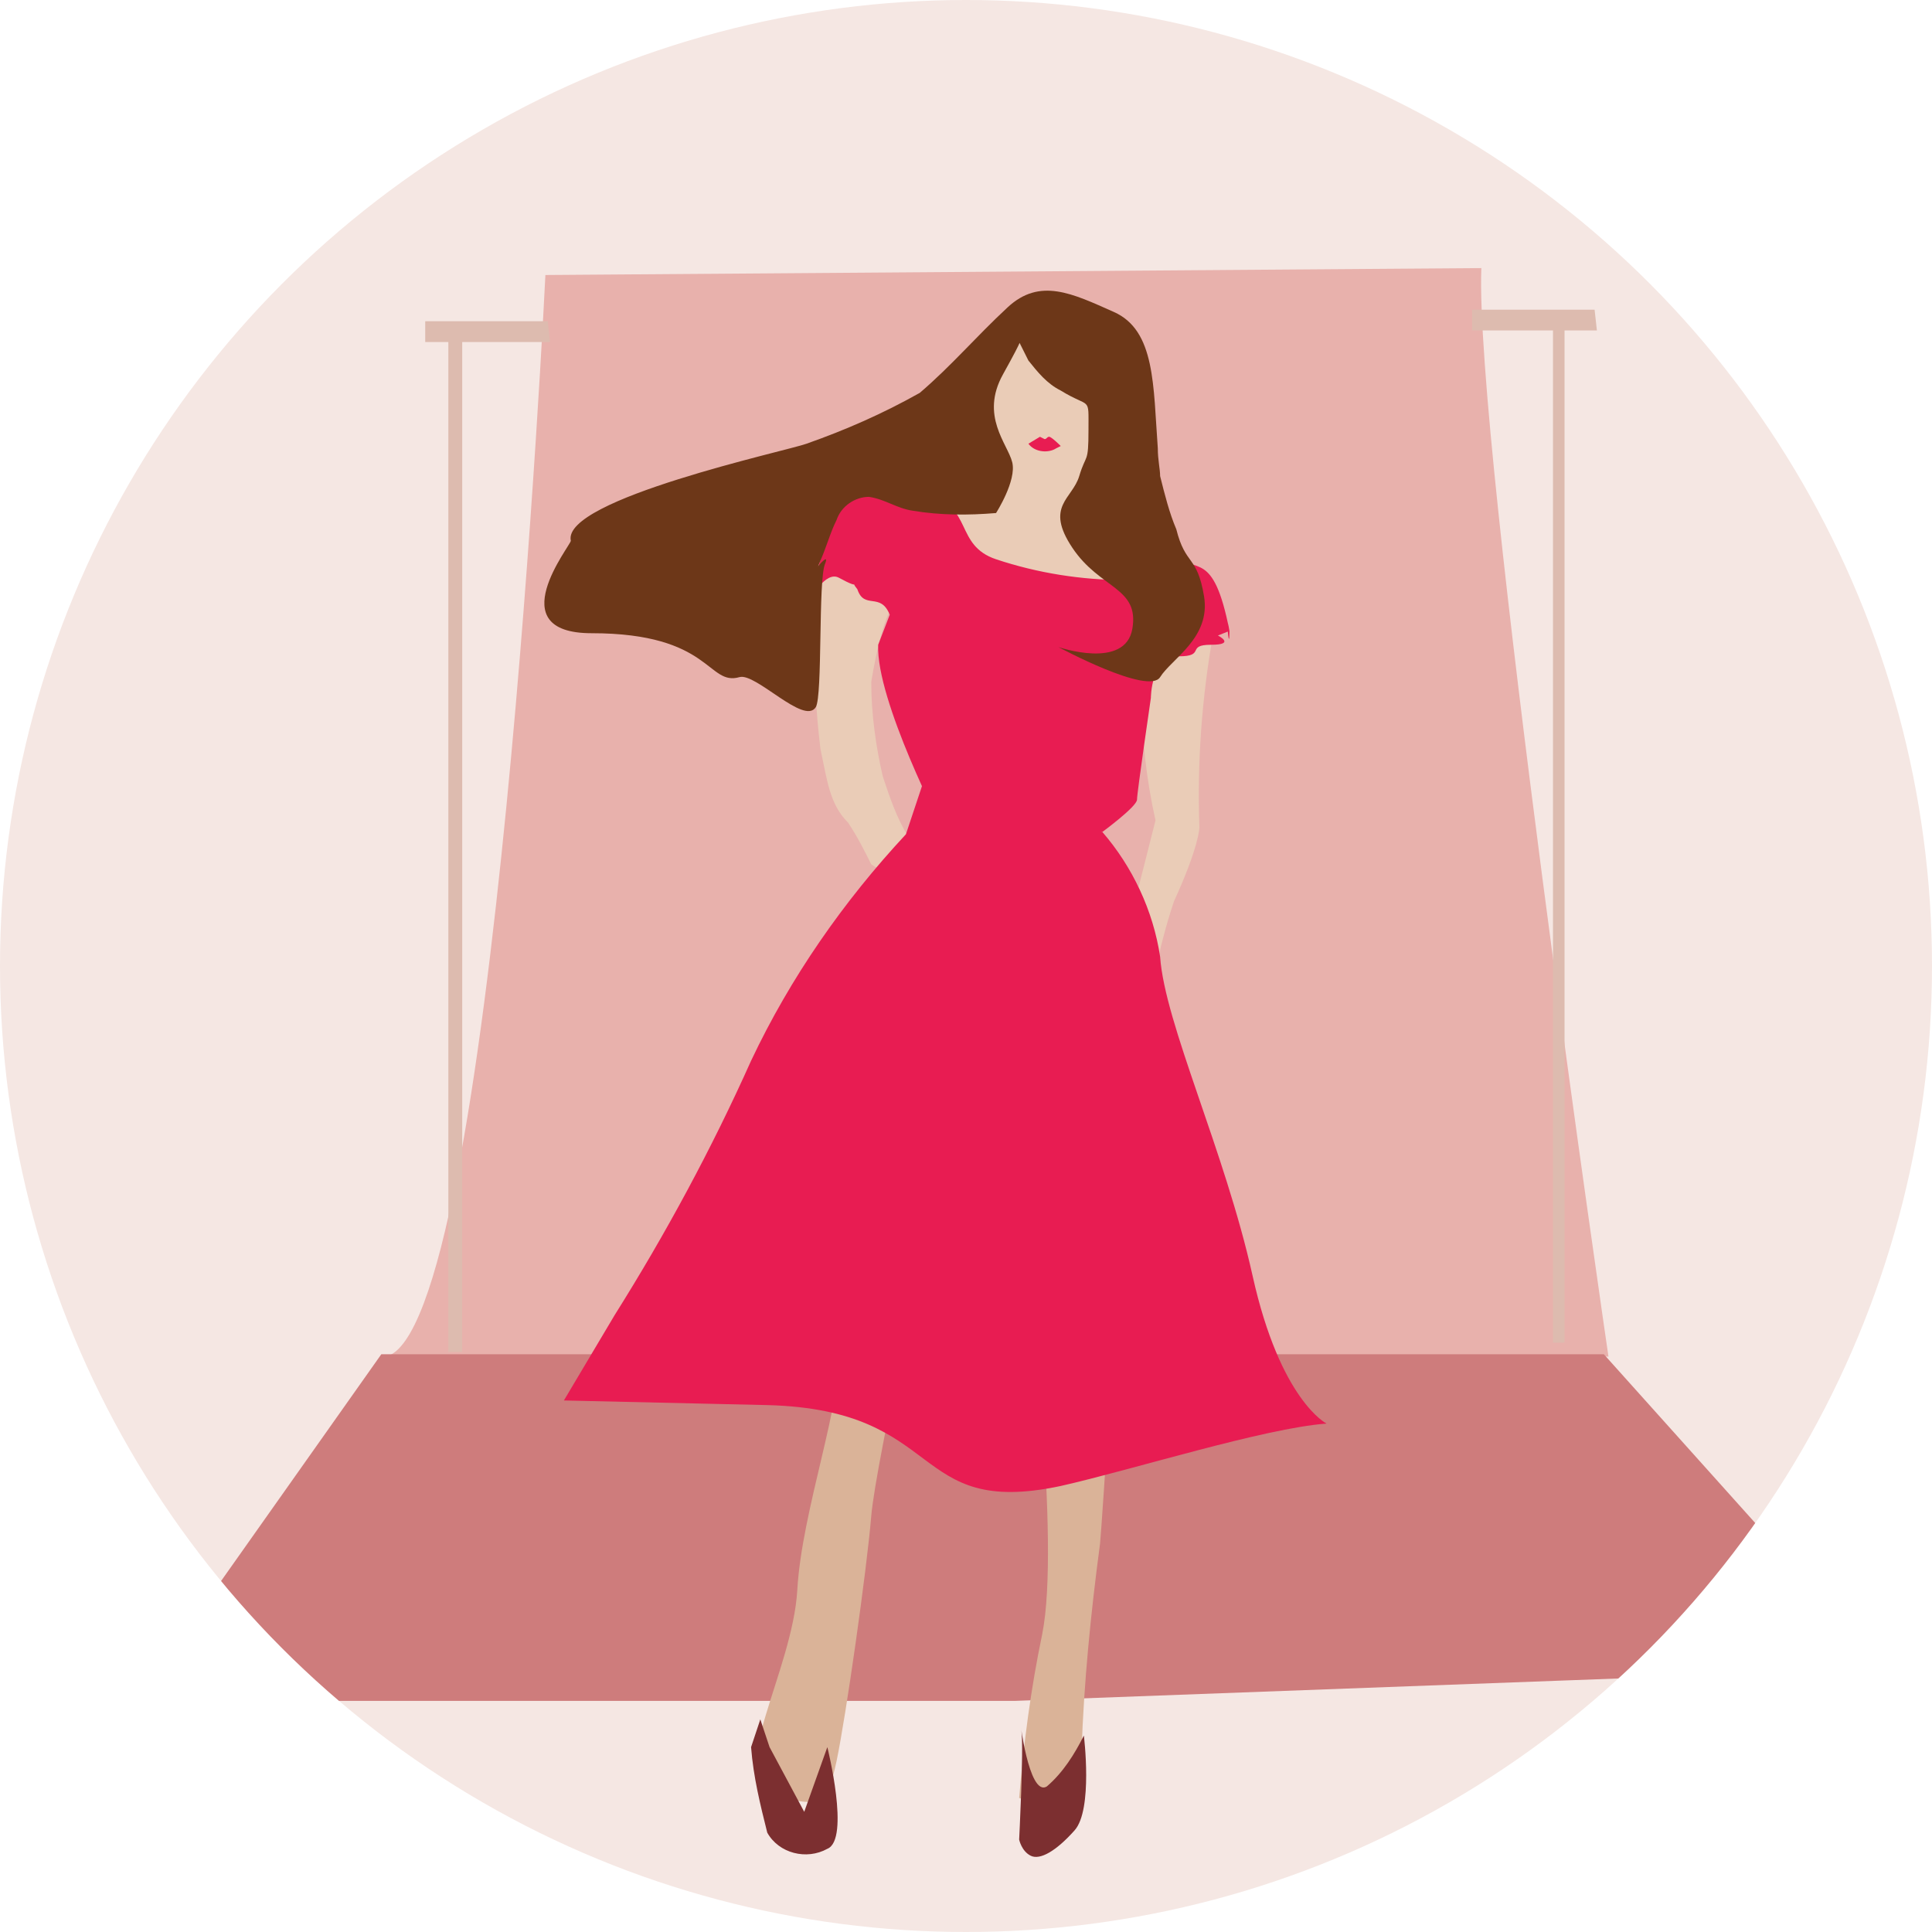 <?xml version="1.0" encoding="utf-8"?>
<!-- Generator: Adobe Illustrator 25.3.1, SVG Export Plug-In . SVG Version: 6.00 Build 0)  -->
<svg version="1.1" id="レイヤー_1" xmlns="http://www.w3.org/2000/svg" xmlns:xlink="http://www.w3.org/1999/xlink" x="0px"
	 y="0px" viewBox="0 0 83.6 83.6" style="enable-background:new 0 0 83.6 83.6;" xml:space="preserve">
<style type="text/css">
	.st0{fill:#F5E7E3;}
	.st1{clip-path:url(#SVGID_2_);fill:#E8B1AC;}
	.st2{clip-path:url(#SVGID_2_);fill:#CE7C7C;}
	.st3{clip-path:url(#SVGID_2_);fill:#DAB398;}
	.st4{clip-path:url(#SVGID_2_);fill:#7C2F30;}
	.st5{clip-path:url(#SVGID_2_);fill:#EACCB7;}
	.st6{clip-path:url(#SVGID_2_);fill:#E81C52;}
	.st7{clip-path:url(#SVGID_2_);fill:#6D3718;}
	.st8{clip-path:url(#SVGID_2_);fill:#DDBBAF;}
</style>
<g id="レイヤー_2_1_">
	<g id="レイヤー_1-2">
		<circle class="st0" cx="41.8" cy="41.8" r="41.8"/>
		<g>
			<defs>
				<circle id="SVGID_1_" cx="41.8" cy="41.8" r="41.8"/>
			</defs>
			<clipPath id="SVGID_2_">
				<use xlink:href="#SVGID_1_"  style="overflow:visible;"/>
			</clipPath>
			<path class="st1" d="M23.6,11.9c0,0-2.2,45.7-6.9,46.8h52.9c0,0-5.8-39.6-5.5-47.1L23.6,11.9z"/>
			<polygon class="st2" points="43.9,73.6 5.9,73.6 16.5,58.6 69.4,58.6 81.6,72.2 			"/>
			<path class="st3" d="M44.5,55.3c0,0,1.4,11.4,0.6,15.4c-0.5,2.4-0.8,4.7-1,7.1c0,0,2.8,1.1,2.7-2c0.1-3,0.4-6,0.8-9
				c0.1-1,0.8-12.1,0.8-12.1"/>
			<path class="st3" d="M40.5,51.7c0,0-2.6,11.5-2.8,13.9c-0.2,2.4-1.1,8.7-1.5,10.6s-0.8,2.1-2.8,1.4s0.9-5.3,1.1-8.8
				s2-8.2,1.8-10.6s1.5-8.5,1.5-8.5"/>
			<path class="st4" d="M44.1,79.6c0,0,0.2-3.9,0.1-4.7s0.3,2.9,1.1,2.4c0.7-0.6,1.2-1.4,1.6-2.2c0,0,0.4,3.2-0.4,4.1
				s-1.5,1.3-1.9,1.1S44.1,79.6,44.1,79.6z"/>
			<path class="st4" d="M33.3,75.6l1.5,2.8l1-2.8c0,0,1,4,0,4.4c-0.9,0.5-2.1,0.2-2.6-0.7c-0.3-1.2-0.6-2.4-0.7-3.7l0.4-1.2
				L33.3,75.6z"/>
			<path class="st5" d="M51.9,35.8c-0.1-2.8,0.1-5.6,0.6-8.4c0.5-2.1-0.8-2.9-1.9-3.5c-1.3-0.6-2.6-1.1-4-1.3c-0.5,0-0.3-1,0.3-2.1
				c0.8-1.2,1.2-2.7,1-4.1c-0.1-2.3-1.5-3.4-3.6-3.2s-2,3.9-2,4.8s0.8,1.3,1.1,1.9s0,0.8-0.1,1.4s0.2,0.6-1.3,0.5s-2-0.8-3.5-0.8
				s-2.2,1.2-3,2.5s0.2,0.2,0.2,0.2c-0.2,1.2-0.4,2.4-0.4,3.7c-0.1,1.7,0,3.3,0.2,5c0.3,1.4,0.4,2.4,1.2,3.2c0.4,0.6,0.7,1.2,1,1.8
				c0,0,1,0.7,0.8,0.1s0.8,0.2,0.8,0.2c-0.2-0.4,0.4-0.7,0-1.5c-0.5-0.8-0.8-1.7-1.1-2.6c-0.3-1.3-0.5-2.7-0.5-4.1
				c0.5-3,1.1-3.8,1.1-3c-0.1,1.1,0.1,2.2,0.6,3.2c0.8,2,2.3,3.9,1.4,5.9l6.8-0.1c0,0,1.4-1.6,1.4-2.2s0.4-4.5,0.4-3.2
				c0,1.8,0.2,3.6,0.6,5.4L48.1,43c0,5.3,1.5,2.8,1.5,2.4c0.1-2.2,0.5-4.3,1.2-6.4C51.9,36.6,51.9,35.8,51.9,35.8z"/>
			<path class="st6" d="M37.3,21.3c1-0.1,2-0.1,2.9,0.2c1.9,0.4,1.1,2.1,2.9,2.7c1.8,0.6,3.7,0.9,5.6,0.9c1.1-0.2,1.2-0.6,2.2-1.1
				c0.8,0.9,1.6-0.3,2.3,3.3c0,1.2-0.2-1.2,0,0l-0.5,0.2c0,0,0.8,0.4-0.3,0.4s-0.2,0.5-1.4,0.5s-1.2,1.8-1.2,1.8s-0.6,4.1-0.6,4.4
				S47.7,36,47.7,36l-6.9-0.1c0,0-2.9-5.6-2.8-8l0.5-1.3c-0.4-1-1.1-0.2-1.4-1.1c-0.4-0.5,0.3,0.1-0.8-0.5s-2.6,4.2-2.4,2.9
				s0.7-1,1.1-2.1S36.5,20.4,37.3,21.3z"/>
			<path class="st7" d="M44.5,15.6c0.4,0.5,0.8,1,1.4,1.3c1.3,0.8,1.2,0.2,1.2,1.7s-0.1,1-0.4,2s-1.5,1.3-0.3,3.1s2.9,1.7,2.6,3.5
				s-3.2,0.8-3.2,0.8s3.9,2.1,4.4,1.3s2.2-1.7,1.9-3.5s-0.8-1.3-1.2-2.9c-0.3-0.7-0.5-1.5-0.7-2.3c0-0.3-0.1-0.7-0.1-1.2
				c-0.2-2.7-0.1-5.1-1.9-5.9S45,12,43.6,13.3s-2.4,2.5-3.8,3.7c-1.6,0.9-3.2,1.6-4.9,2.2c-0.8,0.3-10.6,2.4-10.2,4.2
				c0,0.2-3.1,4,0.9,4c5.2,0,5,2.3,6.4,1.9c0.7-0.2,2.8,2.1,3.3,1.3c0.3-0.5,0.1-5.5,0.4-6.2c0.2-0.5-0.3,0.1-0.3,0.1
				c0.4-0.9,0.5-1.4,0.8-2c0.2-0.6,0.8-1,1.4-1c0.7,0.1,1.2,0.5,1.9,0.6c1.2,0.2,2.4,0.2,3.6,0.1c0,0,0.9-1.4,0.7-2.2
				s-1.4-2-0.4-3.8s0.7-1.4,0.7-1.4L44.5,15.6z"/>
			<path class="st6" d="M39.2,36.1c-2.7,2.9-5,6.2-6.7,9.8c-1.7,3.8-3.7,7.5-5.9,11l-2.2,3.7l8.8,0.2c7.8,0.2,6.1,4.9,12.7,3.5
				c3.1-0.7,8.8-2.5,11.5-2.7c0,0-2-1-3.2-6.4s-3.8-10.9-4-13.8c-0.3-2-1.2-3.9-2.5-5.4l-7.7-2.3L39.2,36.1z"/>
			<polygon class="st8" points="23.7,13.9 18.4,13.9 18.4,14.8 23.8,14.8 			"/>
			<polygon class="st8" points="19.4,14.6 19.4,58.5 20,58.5 20,14.5 			"/>
			<polygon class="st8" points="69,13.4 63.7,13.4 63.7,14.3 69.1,14.3 			"/>
			<polygon class="st8" points="67.2,14.2 67.2,58.1 67.7,58.1 67.7,14.1 			"/>
			<path class="st6" d="M44.5,19.2c0.3,0.4,0.9,0.4,1.2,0.2l0.2-0.1c0,0-0.4-0.4-0.5-0.4c-0.1,0-0.1,0.1-0.2,0.1L45,18.9L44.5,19.2z
				"/>
		</g>
	</g>
</g>
</svg>
